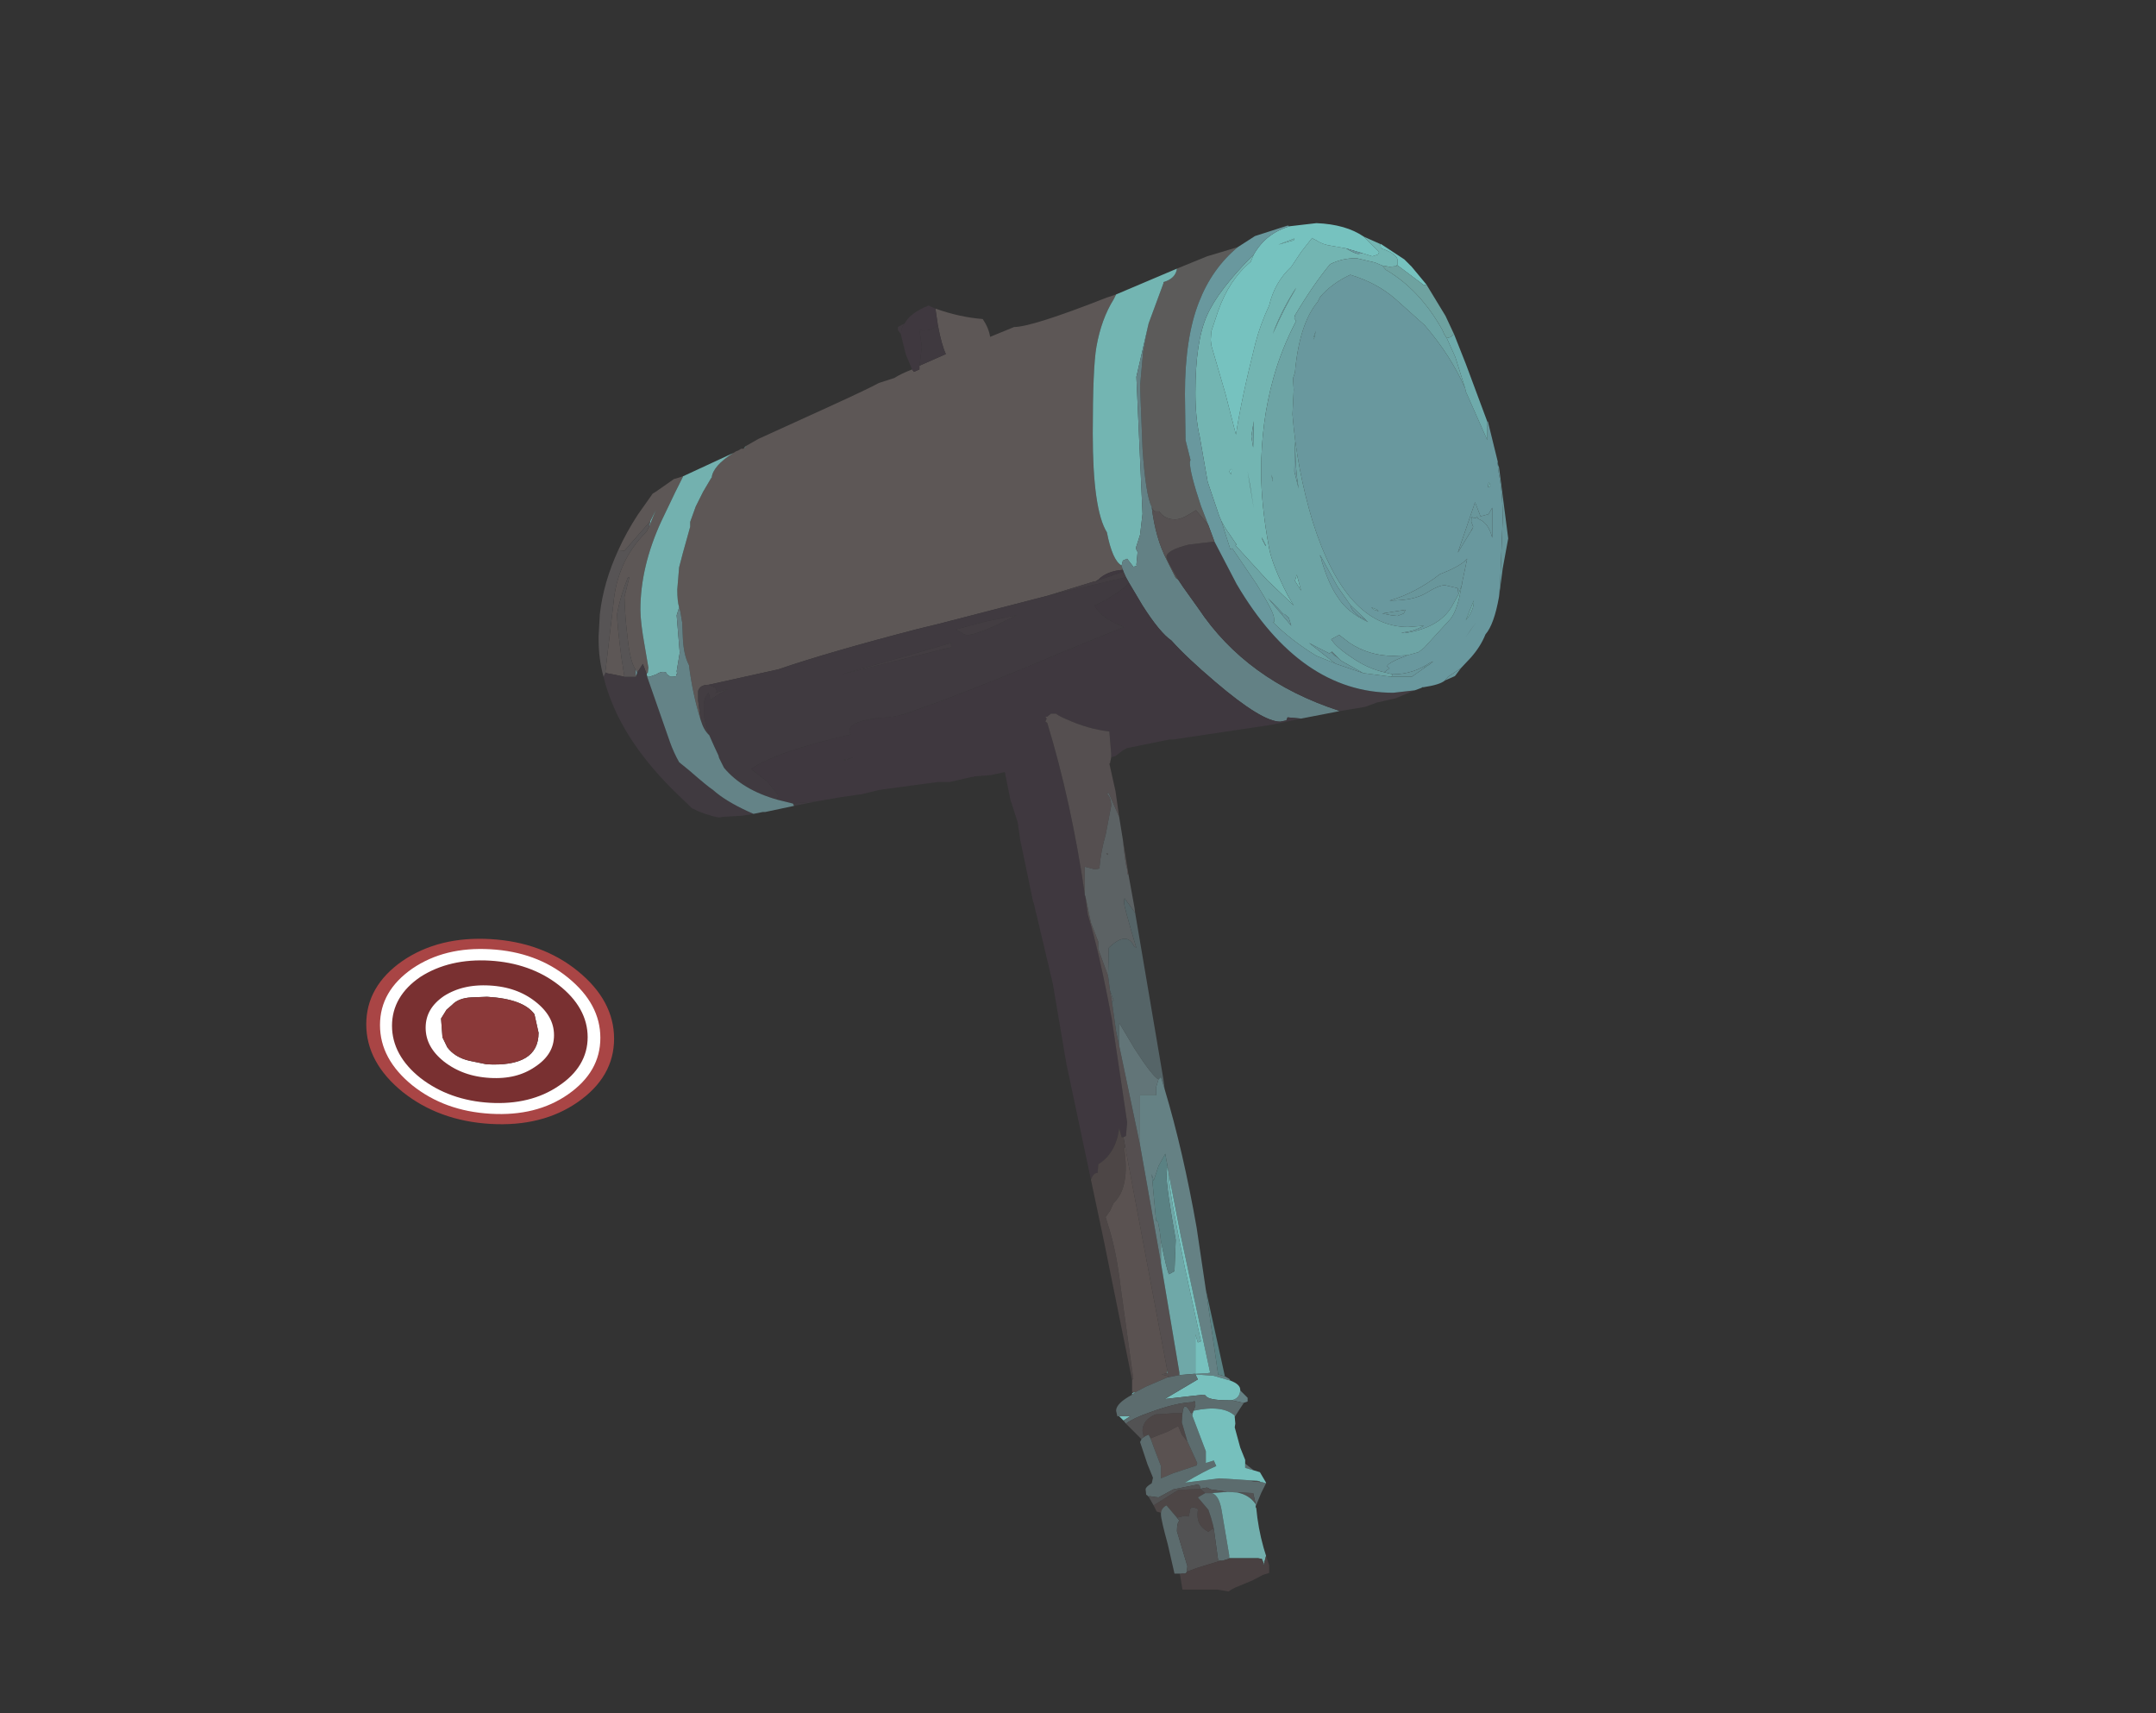 <?xml version="1.0" encoding="UTF-8" standalone="no"?>
<svg xmlns:xlink="http://www.w3.org/1999/xlink" height="139.35px" width="175.4px" xmlns="http://www.w3.org/2000/svg">
  <rect width="100%" height="100%" fill="#333333" stroke="none"/>
  <g transform="matrix(1, 0, 0, 1, 39.85, 83.75)">
    <use height="111.3" transform="matrix(1.0, 0.0, 0.0, 1.0, 8.85, -65.6)" width="74.0" xlink:href="#shape0"/>
    <use height="18.2" transform="matrix(1.117, 0.065, 0.0, 0.826, -10.053, -7.951)" width="18.05" xlink:href="#sprite0"/>
  </g>
  <defs>
    <g id="shape0" transform="matrix(1, 0, 0, 1, -8.85, 65.6)">
      <path d="M10.45 -39.0 Q11.1 -40.45 12.05 -41.9 L13.25 -43.6 13.5 -43.75 15.0 -44.8 15.05 -44.8 15.7 -45.0 15.7 -44.95 15.1 -43.75 13.95 -41.35 Q12.25 -37.65 12.25 -34.15 12.25 -33.15 12.6 -31.2 L12.9 -29.45 12.85 -29.0 12.8 -29.0 12.75 -28.95 12.45 -29.75 12.0 -29.05 11.85 -29.3 Q11.4 -29.95 11.2 -31.95 11.0 -33.5 10.95 -35.2 L11.35 -36.8 11.25 -36.8 11.2 -36.7 Q10.6 -35.2 10.35 -33.8 10.35 -33.0 10.7 -30.3 L10.95 -28.7 10.0 -28.9 9.45 -29.0 9.4 -29.1 10.05 -34.6 Q10.35 -38.15 12.75 -40.5 L12.95 -40.9 13.5 -42.25 13.05 -41.35 10.95 -38.95 10.45 -39.0 M19.8 -46.9 L20.05 -47.05 20.2 -47.1 20.45 -47.25 20.65 -47.25 20.8 -47.4 20.8 -47.45 21.85 -48.05 27.45 -50.6 Q30.85 -52.15 31.65 -52.6 L32.9 -53.0 Q33.45 -53.35 34.35 -53.7 L34.5 -53.5 34.95 -53.7 34.95 -54.0 37.1 -54.95 Q36.75 -55.7 36.45 -57.3 L36.25 -58.65 Q38.2 -57.95 40.1 -57.8 40.6 -57.05 40.7 -56.35 L42.65 -57.15 Q44.1 -57.15 50.2 -59.55 L50.95 -59.8 50.75 -59.4 Q49.75 -57.8 49.35 -55.55 49.05 -53.85 49.05 -48.5 49.05 -42.3 50.2 -40.45 50.65 -38.15 51.4 -37.75 L51.4 -37.7 51.5 -37.4 Q50.2 -37.3 49.5 -36.6 L49.25 -36.45 49.15 -36.45 45.4 -35.3 36.5 -33.0 34.85 -32.6 Q27.7 -30.75 23.45 -29.3 L17.8 -28.05 Q17.1 -28.05 16.95 -27.55 L16.95 -26.75 17.15 -25.2 Q16.5 -27.25 16.2 -29.65 15.75 -30.5 15.7 -31.95 L15.65 -33.1 15.5 -34.0 15.4 -34.35 Q15.25 -34.85 15.25 -35.8 L15.4 -37.6 15.7 -38.75 16.3 -40.9 16.3 -41.3 16.75 -42.55 17.35 -43.75 18.0 -44.85 18.05 -44.9 Q18.15 -45.85 19.8 -46.9" fill="#5d5756" fill-rule="evenodd" stroke="none"/>
      <path d="M55.9 -61.9 L58.35 -62.9 60.85 -63.65 Q58.75 -61.9 57.7 -59.2 56.55 -56.3 56.55 -51.7 L56.6 -47.95 57.0 -46.35 56.95 -46.15 Q56.95 -45.3 57.85 -42.6 L58.45 -41.05 57.45 -42.25 56.95 -41.95 Q56.25 -41.5 55.75 -41.5 54.9 -41.5 54.45 -42.15 L54.2 -42.15 Q53.95 -42.15 53.85 -42.5 53.35 -43.5 53.1 -47.25 L52.9 -52.35 53.15 -55.15 53.6 -57.45 54.8 -60.7 54.8 -60.8 Q55.8 -61.1 55.9 -61.9" fill="#5c5b5a" fill-rule="evenodd" stroke="none"/>
      <path d="M71.1 -64.5 L72.45 -63.9 72.5 -63.55 Q73.85 -63.1 73.85 -62.55 L73.85 -62.25 73.8 -62.2 73.75 -62.1 73.2 -62.05 72.6 -62.15 72.0 -62.4 70.5 -62.75 Q69.3 -62.75 68.35 -62.25 66.95 -60.55 65.5 -58.1 L65.45 -57.85 65.6 -57.65 Q64.4 -55.35 63.75 -53.0 62.75 -49.45 62.75 -45.4 62.75 -42.65 63.4 -39.15 63.65 -37.8 64.9 -35.35 L65.4 -34.5 63.25 -36.55 60.65 -39.4 60.75 -39.45 59.8 -40.85 59.5 -41.4 59.35 -41.75 58.4 -44.55 57.75 -48.25 Q57.4 -49.75 57.4 -51.8 57.4 -56.0 58.35 -58.1 59.25 -60.15 62.15 -63.05 L61.9 -62.45 Q60.15 -61.0 59.25 -58.45 L58.7 -56.8 58.65 -56.1 58.7 -55.65 59.85 -51.7 60.7 -48.4 Q61.15 -51.35 62.3 -55.9 62.7 -57.4 63.4 -58.9 63.85 -60.8 65.2 -62.05 L66.0 -63.25 66.9 -64.4 Q67.0 -64.3 67.25 -64.2 67.75 -63.85 68.5 -63.75 L69.65 -63.55 Q70.4 -63.1 70.65 -63.1 L71.0 -63.15 71.8 -62.9 72.25 -63.05 72.35 -63.25 71.1 -64.5 M50.95 -59.8 L55.9 -61.9 Q55.8 -61.1 54.8 -60.8 L54.8 -60.7 53.6 -57.45 52.6 -53.1 53.1 -41.95 52.9 -40.25 52.55 -39.15 52.7 -38.85 52.6 -37.8 Q52.7 -37.7 52.35 -37.65 L51.85 -38.3 51.5 -38.15 51.4 -37.75 Q50.65 -38.15 50.2 -40.45 49.05 -42.3 49.05 -48.5 49.05 -53.85 49.35 -55.55 49.75 -57.8 50.75 -59.4 L50.95 -59.8 M64.15 -63.85 L65.45 -64.35 65.4 -64.2 64.15 -63.85 M63.7 -56.6 Q64.65 -58.75 65.5 -60.15 L65.6 -60.35 Q64.4 -58.5 63.7 -56.6 M62.1 -47.35 L62.15 -49.5 61.95 -48.25 62.1 -47.35 M61.65 -45.4 L62.15 -42.4 61.85 -44.3 61.65 -45.4 M63.7 -44.7 L63.7 -44.6 63.65 -44.7 63.6 -45.15 63.7 -44.7 M62.8 -40.05 L62.85 -39.85 63.1 -39.35 63.15 -39.35 62.8 -40.05 M65.5 -36.5 L65.65 -37.0 66.0 -35.7 65.5 -36.5 M60.15 -45.4 L60.3 -45.15 60.35 -45.55 60.3 -45.6 60.15 -45.4" fill="#73b6b3" fill-opacity="0.988" fill-rule="evenodd" stroke="none"/>
      <path d="M69.1 -25.9 L66.0 -25.3 64.9 -25.4 64.8 -25.15 64.3 -25.05 Q62.8 -25.05 59.0 -28.3 56.65 -30.3 55.45 -31.65 54.5 -32.3 53.1 -34.5 L52.0 -36.35 51.75 -36.8 51.55 -37.25 51.5 -37.4 51.4 -37.7 51.4 -37.75 51.5 -38.15 51.85 -38.3 52.35 -37.65 Q52.7 -37.7 52.6 -37.8 L52.7 -38.85 52.55 -39.15 52.9 -40.25 53.1 -41.95 52.6 -53.1 53.6 -57.45 53.15 -55.15 52.9 -52.35 53.1 -47.25 Q53.35 -43.5 53.85 -42.5 54.15 -39.95 55.1 -38.15 L55.8 -36.75 56.0 -36.6 56.4 -36.0 57.65 -34.25 Q61.55 -28.4 69.05 -25.95 L69.1 -25.9" fill="#648286" fill-opacity="0.992" fill-rule="evenodd" stroke="none"/>
      <path d="M65.1 -65.35 L67.25 -65.6 Q69.65 -65.5 71.1 -64.5 L72.35 -63.25 72.25 -63.05 71.8 -62.9 71.0 -63.15 69.65 -63.55 68.5 -63.75 Q67.75 -63.85 67.25 -64.2 67.0 -64.3 66.9 -64.4 L66.0 -63.25 65.2 -62.05 Q63.85 -60.8 63.4 -58.9 62.7 -57.4 62.3 -55.9 61.15 -51.35 60.7 -48.4 L59.85 -51.7 58.7 -55.65 58.65 -56.1 58.7 -56.8 59.25 -58.45 Q60.15 -61.0 61.9 -62.45 L62.15 -63.05 Q63.15 -64.8 65.1 -65.35 M72.45 -63.9 L72.5 -63.9 74.4 -62.65 75.0 -62.05 76.2 -60.6 76.0 -60.55 73.8 -62.2 73.85 -62.25 73.85 -62.55 Q73.85 -63.1 72.5 -63.55 L72.45 -63.9 M64.15 -63.85 L65.4 -64.2 65.45 -64.35 64.15 -63.85 M60.15 -45.4 L60.3 -45.6 60.35 -45.55 60.3 -45.15 60.15 -45.4" fill="#77c3c0" fill-opacity="0.992" fill-rule="evenodd" stroke="none"/>
      <path d="M66.0 -25.3 L63.65 -24.8 55.6 -23.6 55.3 -23.6 51.85 -22.9 51.55 -22.75 50.9 -22.25 50.55 -22.15 50.55 -22.45 50.4 -24.25 Q48.65 -24.45 46.9 -25.25 46.4 -25.45 46.05 -25.7 L45.65 -25.7 45.35 -25.45 45.2 -25.45 45.3 -25.3 45.2 -25.05 45.35 -24.95 Q47.3 -18.55 48.4 -11.05 L48.4 -10.95 48.45 -10.85 48.65 -9.35 Q49.55 -6.45 50.6 -0.85 L51.85 7.55 51.75 8.65 51.55 8.75 51.4 8.75 51.2 8.0 Q50.95 10.05 49.5 10.95 L49.45 11.65 Q49.1 11.65 48.9 12.2 L46.9 2.75 45.8 -3.75 44.25 -10.3 44.2 -10.4 43.2 -15.2 43.15 -15.4 42.95 -16.85 42.35 -18.7 41.9 -20.95 40.75 -20.7 39.4 -20.6 39.35 -20.55 39.2 -20.55 37.45 -20.15 36.5 -20.15 31.7 -19.5 30.25 -19.15 28.5 -18.9 26.5 -18.55 24.65 -18.4 24.6 -18.4 23.4 -18.7 23.45 -19.1 22.6 -20.15 21.25 -21.2 Q23.4 -22.65 29.35 -24.0 28.75 -25.15 32.3 -25.4 33.2 -25.45 34.25 -25.85 L36.5 -26.65 Q41.8 -28.65 46.8 -30.8 L51.6 -32.75 51.1 -32.95 Q49.6 -33.65 49.2 -34.5 49.8 -34.75 50.35 -35.1 51.55 -35.8 52.0 -36.35 L53.1 -34.5 Q54.5 -32.3 55.45 -31.65 56.65 -30.3 59.0 -28.3 62.8 -25.05 64.3 -25.05 L64.8 -25.15 64.9 -25.4 66.0 -25.3 M34.35 -53.7 L33.85 -54.9 33.45 -56.5 33.45 -56.55 Q33.45 -57.1 33.75 -57.45 34.2 -58.3 35.7 -58.9 L35.9 -58.8 36.25 -58.65 36.45 -57.3 Q35.85 -56.75 34.95 -56.9 L35.15 -55.55 34.95 -54.0 34.95 -53.7 34.5 -53.5 34.35 -53.7 M51.5 -37.4 L51.55 -37.25 49.5 -36.55 49.5 -36.6 Q50.2 -37.3 51.5 -37.4 M29.6 -22.15 L28.8 -21.95 28.75 -21.85 29.6 -22.15" fill="#3f383f" fill-rule="evenodd" stroke="none"/>
      <path d="M33.45 -56.55 L33.2 -56.9 33.2 -57.15 33.75 -57.45 Q33.45 -57.1 33.45 -56.55 M34.95 -54.0 L35.15 -55.55 34.95 -56.9 Q35.85 -56.75 36.45 -57.3 36.75 -55.7 37.1 -54.95 L34.95 -54.0" fill="#3f393f" fill-rule="evenodd" stroke="none"/>
      <path d="M15.7 -45.0 L19.8 -46.9 Q18.15 -45.85 18.05 -44.9 L18.0 -44.85 17.35 -43.75 16.75 -42.55 16.3 -41.3 16.3 -40.9 15.7 -38.75 15.4 -37.6 15.25 -35.8 Q15.25 -34.85 15.4 -34.35 L15.2 -33.7 15.45 -30.65 15.2 -29.15 15.25 -28.9 15.2 -28.95 15.15 -28.8 Q15.25 -28.7 14.7 -28.7 L14.4 -28.9 Q14.4 -29.1 14.1 -29.1 13.85 -29.1 13.55 -28.9 L13.0 -28.7 12.8 -28.7 12.75 -28.95 12.8 -29.0 12.85 -29.0 12.9 -29.45 12.6 -31.2 Q12.25 -33.15 12.25 -34.15 12.25 -37.65 13.95 -41.35 L15.1 -43.75 15.7 -44.95 15.7 -45.0 M20.65 -47.25 L20.8 -47.45 20.8 -47.4 20.65 -47.25 M12.95 -40.9 L13.05 -41.35 13.5 -42.25 12.95 -40.9" fill="#73b1af" fill-rule="evenodd" stroke="none"/>
      <path d="M26.5 -18.55 L24.75 -18.2 24.65 -18.4 26.5 -18.55 M21.45 -17.55 L20.55 -17.4 18.9 -17.3 18.65 -17.25 Q17.55 -17.45 16.45 -18.0 L14.95 -19.45 Q10.4 -23.95 9.25 -28.7 L9.4 -29.0 9.45 -29.0 10.0 -28.9 10.95 -28.7 11.85 -28.7 11.85 -28.65 11.9 -28.75 12.0 -29.05 12.45 -29.75 12.75 -28.95 12.8 -28.7 14.65 -23.4 Q14.95 -22.55 15.4 -21.75 L16.2 -21.1 Q17.75 -19.75 18.15 -19.5 19.15 -18.6 21.0 -17.75 L21.45 -17.55 M51.75 -36.8 L52.0 -36.35 Q51.55 -35.8 50.35 -35.1 49.8 -34.75 49.2 -34.5 49.6 -33.65 51.1 -32.95 L51.6 -32.75 46.8 -30.8 Q41.8 -28.65 36.5 -26.65 L34.25 -25.85 Q33.2 -25.45 32.3 -25.4 28.75 -25.15 29.35 -24.0 23.4 -22.65 21.25 -21.2 L22.6 -20.15 23.45 -19.1 23.4 -18.7 Q20.55 -19.5 19.05 -21.3 L18.65 -22.1 18.6 -22.3 18.25 -23.05 17.85 -23.95 Q17.55 -24.8 17.4 -25.6 L17.45 -25.85 17.4 -26.05 17.45 -26.15 17.4 -26.25 Q17.4 -27.0 17.8 -27.4 L17.95 -26.8 Q18.4 -27.2 19.4 -27.7 L18.35 -27.4 Q18.55 -27.5 18.35 -27.8 L17.8 -28.05 23.45 -29.3 Q27.7 -30.75 34.85 -32.6 L36.5 -33.0 45.4 -35.3 51.75 -36.8 M38.45 -32.25 Q38.6 -32.1 38.85 -32.1 39.4 -32.1 41.0 -32.8 L42.85 -33.7 40.35 -33.2 37.9 -32.55 38.45 -32.25 M37.5 -31.45 L36.5 -31.15 28.45 -28.85 36.5 -30.85 36.65 -30.9 37.55 -31.1 37.5 -31.45 M49.25 -36.45 L49.5 -36.6 49.5 -36.55 49.25 -36.45 M29.6 -22.15 L28.75 -21.85 28.8 -21.95 29.6 -22.15" fill="#403a40" fill-rule="evenodd" stroke="none"/>
      <path d="M75.25 -27.6 L73.7 -26.95 72.15 -26.6 71.2 -26.25 69.1 -25.9 69.05 -25.95 Q61.55 -28.4 57.65 -34.25 L56.4 -36.0 56.0 -36.6 Q55.05 -38.2 55.05 -38.45 55.05 -39.0 56.85 -39.45 L58.95 -39.7 60.75 -36.25 Q65.95 -27.4 73.5 -27.4 L75.25 -27.6 M51.55 -37.25 L51.75 -36.8 45.4 -35.3 49.15 -36.45 49.25 -36.45 49.5 -36.55 51.55 -37.25 M38.45 -32.25 L37.9 -32.55 40.35 -33.2 42.85 -33.7 41.0 -32.8 Q39.4 -32.1 38.85 -32.1 38.6 -32.1 38.45 -32.25 M37.5 -31.45 L37.55 -31.1 36.65 -30.9 36.5 -30.85 28.45 -28.85 36.5 -31.15 37.5 -31.45 M17.15 -25.2 L16.95 -26.75 16.95 -27.55 Q17.1 -28.05 17.8 -28.05 L18.35 -27.8 Q18.55 -27.5 18.35 -27.4 L19.4 -27.7 Q18.4 -27.2 17.95 -26.8 L17.8 -27.4 Q17.4 -27.0 17.4 -26.25 L17.45 -26.15 17.4 -26.05 17.45 -25.85 17.4 -25.6 Q17.55 -24.8 17.85 -23.95 17.4 -24.35 17.15 -25.2" fill="#433d42" fill-rule="evenodd" stroke="none"/>
      <path d="M60.85 -63.65 L62.25 -64.55 64.9 -65.4 65.1 -65.35 Q63.15 -64.8 62.15 -63.05 59.25 -60.15 58.35 -58.1 57.4 -56.0 57.4 -51.8 57.4 -49.75 57.75 -48.25 L58.4 -44.55 59.35 -41.75 59.5 -41.4 60.25 -39.05 60.4 -39.15 62.4 -36.2 Q63.8 -33.95 63.8 -33.45 L63.8 -33.15 63.7 -33.15 Q65.2 -31.65 67.25 -30.4 L68.75 -29.8 68.85 -29.75 71.05 -29.0 73.35 -28.7 74.25 -28.7 75.0 -28.7 75.5 -29.05 75.85 -29.3 76.15 -29.5 76.45 -29.7 76.75 -29.95 76.5 -29.85 Q75.1 -28.9 73.45 -28.9 L72.85 -29.05 72.8 -29.1 73.2 -29.4 73.0 -29.55 Q73.05 -29.85 74.65 -30.45 L75.55 -30.7 76.0 -31.05 78.15 -33.4 Q78.75 -34.15 79.05 -36.1 L79.1 -36.25 79.1 -36.35 79.5 -38.25 79.5 -38.3 Q79.0 -37.7 77.3 -37.05 75.3 -35.5 73.2 -34.9 L73.25 -34.9 Q75.15 -34.9 76.15 -35.5 77.2 -36.15 77.7 -36.15 L78.75 -35.9 78.8 -35.4 78.25 -34.4 Q77.2 -32.65 74.4 -32.25 L74.15 -32.3 Q75.05 -32.35 76.0 -32.85 L74.7 -32.75 Q69.65 -32.75 66.95 -41.3 65.65 -45.6 65.3 -50.05 L65.4 -52.05 65.35 -52.85 65.35 -53.0 65.5 -53.45 Q65.85 -57.4 67.35 -59.2 L67.55 -59.6 Q68.5 -60.7 70.0 -61.4 72.15 -60.75 73.65 -59.45 L76.05 -57.3 Q78.2 -54.8 79.35 -52.15 L79.4 -51.9 81.15 -47.95 81.15 -49.45 81.2 -49.45 82.0 -46.2 82.0 -46.0 82.05 -45.4 Q82.4 -43.8 82.4 -41.55 L82.2 -36.4 82.1 -35.2 Q81.7 -32.95 81.0 -32.15 80.6 -31.15 79.8 -30.25 L79.0 -29.4 77.95 -28.7 77.7 -28.4 Q77.3 -28.05 75.95 -27.85 L75.85 -27.85 75.8 -27.8 75.25 -27.6 73.5 -27.4 Q65.95 -27.4 60.75 -36.25 L58.95 -39.7 58.45 -41.05 57.85 -42.6 Q56.95 -45.3 56.95 -46.15 L57.0 -46.35 56.6 -47.95 56.55 -51.7 Q56.55 -56.3 57.7 -59.2 58.75 -61.9 60.85 -63.65 M71.0 -63.15 L70.65 -63.1 Q70.4 -63.1 69.65 -63.55 L71.0 -63.15 M67.05 -56.15 L67.2 -56.85 67.0 -56.25 67.05 -56.15 M79.9 -40.65 L80.0 -40.9 79.85 -41.3 Q79.85 -41.85 79.95 -41.65 L80.25 -41.6 80.3 -41.75 80.4 -41.55 Q81.25 -41.25 81.55 -40.0 L81.55 -41.75 81.55 -42.45 81.2 -41.85 81.15 -41.9 80.6 -41.75 80.15 -42.9 80.0 -42.45 78.75 -38.8 79.85 -40.6 79.9 -40.65 M65.5 -47.9 L65.55 -46.45 Q65.6 -45.15 65.8 -44.0 L65.45 -45.4 65.5 -47.9 M71.3 -33.3 L71.45 -33.15 Q69.75 -33.95 69.0 -35.15 68.25 -36.2 67.65 -38.2 L67.65 -38.3 67.55 -38.5 67.55 -38.6 68.95 -36.05 70.0 -34.55 Q70.1 -34.05 70.75 -33.6 L71.3 -33.3 M80.05 -34.8 L80.05 -34.9 79.4 -33.3 Q80.05 -34.1 80.05 -34.8 M80.3 -33.2 L79.75 -32.45 79.4 -31.95 80.3 -33.2 M72.25 -34.05 L72.3 -34.05 72.1 -34.2 71.7 -34.35 71.95 -34.15 72.25 -34.05 M73.35 -33.7 L73.85 -33.65 74.35 -33.85 74.5 -34.15 72.6 -33.85 73.35 -33.7 M81.25 -44.5 L81.2 -44.1 81.4 -44.2 81.35 -44.4 81.25 -44.5" fill="#6a999f" fill-opacity="0.996" fill-rule="evenodd" stroke="none"/>
      <path d="M53.85 -42.5 Q53.95 -42.15 54.2 -42.15 L54.45 -42.15 Q54.9 -41.5 55.75 -41.5 56.25 -41.5 56.95 -41.95 L57.45 -42.25 58.45 -41.05 58.95 -39.7 56.85 -39.45 Q55.05 -39.0 55.05 -38.45 55.05 -38.2 56.0 -36.6 L55.8 -36.75 55.1 -38.15 Q54.15 -39.95 53.85 -42.5" fill="#565152" fill-rule="evenodd" stroke="none"/>
      <path d="M59.5 -41.4 L59.8 -40.85 60.75 -39.45 60.65 -39.4 63.25 -36.55 65.4 -34.5 64.9 -35.35 Q63.65 -37.8 63.4 -39.15 62.75 -42.65 62.75 -45.4 62.75 -49.45 63.75 -53.0 64.4 -55.35 65.6 -57.65 L65.45 -57.85 65.5 -58.1 Q66.95 -60.55 68.35 -62.25 69.3 -62.75 70.5 -62.75 L72.0 -62.4 72.6 -62.15 72.9 -61.8 Q75.65 -60.2 77.5 -56.9 L77.65 -56.55 77.85 -56.25 78.55 -54.7 79.35 -52.15 Q78.2 -54.8 76.05 -57.3 L73.65 -59.45 Q72.15 -60.75 70.0 -61.4 68.5 -60.7 67.55 -59.6 L67.35 -59.2 Q65.85 -57.4 65.5 -53.45 L65.35 -53.0 65.35 -52.85 65.4 -52.05 65.3 -50.05 Q65.65 -45.6 66.95 -41.3 69.65 -32.75 74.7 -32.75 L76.0 -32.85 Q75.05 -32.35 74.15 -32.3 L74.4 -32.25 Q77.2 -32.65 78.25 -34.4 L78.8 -35.4 79.05 -36.1 Q78.75 -34.15 78.15 -33.4 L76.0 -31.05 75.55 -30.7 74.65 -30.45 73.5 -30.4 Q71.55 -30.4 69.95 -31.45 L69.1 -32.1 69.0 -32.05 68.45 -31.75 Q68.85 -31.1 70.15 -30.25 71.45 -29.35 72.85 -29.05 L73.45 -28.9 73.4 -28.8 73.35 -28.7 71.05 -29.0 69.35 -29.95 69.2 -30.05 69.1 -30.15 68.5 -30.75 68.45 -30.7 68.3 -30.6 Q67.2 -31.15 66.65 -31.45 L68.75 -29.8 67.25 -30.4 Q65.2 -31.65 63.7 -33.15 L63.8 -33.15 63.8 -33.45 Q63.8 -33.95 62.4 -36.2 L60.4 -39.15 60.25 -39.05 59.5 -41.4 M67.05 -56.15 L67.0 -56.25 67.2 -56.85 67.05 -56.15 M63.7 -56.6 Q64.4 -58.5 65.6 -60.35 L65.5 -60.15 Q64.65 -58.75 63.7 -56.6 M65.5 -47.9 L65.45 -45.4 65.8 -44.0 Q65.6 -45.15 65.55 -46.45 L65.5 -47.9 M61.65 -45.4 L61.85 -44.3 62.15 -42.4 61.65 -45.4 M62.1 -47.35 L61.95 -48.25 62.15 -49.5 62.1 -47.35 M63.7 -44.7 L63.6 -45.15 63.65 -44.7 63.7 -44.6 63.7 -44.7 M62.8 -40.05 L63.15 -39.35 63.1 -39.35 62.85 -39.85 62.8 -40.05 M70.0 -34.55 L68.95 -36.05 67.55 -38.6 67.55 -38.5 67.65 -38.3 67.65 -38.2 Q68.25 -36.2 69.0 -35.15 69.75 -33.95 71.45 -33.15 L71.3 -33.3 70.0 -34.55 M63.3 -35.1 L65.2 -32.85 65.0 -33.5 64.65 -33.8 64.55 -33.8 64.1 -34.3 63.3 -35.1 M65.5 -36.5 L66.0 -35.7 65.65 -37.0 65.5 -36.5 M80.05 -34.8 Q80.05 -34.1 79.4 -33.3 L80.05 -34.9 80.05 -34.8 M72.1 -34.2 L72.25 -34.05 71.95 -34.15 71.7 -34.35 72.1 -34.2 M81.25 -44.5 L81.35 -44.4 81.4 -44.2 81.2 -44.1 81.25 -44.5" fill="#6da4a5" fill-rule="evenodd" stroke="none"/>
      <path d="M76.2 -60.6 L77.75 -58.05 78.45 -56.55 78.35 -56.5 Q78.2 -56.3 77.85 -56.25 L77.65 -56.55 77.5 -56.9 Q75.65 -60.2 72.9 -61.8 L72.6 -62.15 73.2 -62.05 73.75 -62.1 73.8 -62.2 76.0 -60.55 76.2 -60.6" fill="#71a8a6" fill-opacity="0.945" fill-rule="evenodd" stroke="none"/>
      <path d="M78.45 -56.55 L79.4 -54.15 81.15 -49.45 81.15 -47.95 79.4 -51.9 79.35 -52.15 78.55 -54.7 77.85 -56.25 Q78.2 -56.3 78.35 -56.5 L78.45 -56.55" fill="#6fabac" fill-opacity="0.996" fill-rule="evenodd" stroke="none"/>
      <path d="M82.1 -45.75 L82.85 -39.95 82.4 -37.5 82.1 -35.2 82.2 -36.4 82.4 -41.55 Q82.4 -43.8 82.05 -45.4 L82.0 -46.0 82.1 -45.75 M79.0 -29.4 L78.55 -28.8 78.5 -28.75 77.7 -28.4 77.95 -28.7 79.0 -29.4 M79.85 -40.6 L78.75 -38.8 80.0 -42.45 80.15 -42.9 80.6 -41.75 81.15 -41.9 81.2 -41.85 81.55 -42.45 81.55 -41.75 81.55 -40.0 Q81.25 -41.25 80.4 -41.55 L80.3 -41.75 80.25 -41.6 79.95 -41.65 Q79.85 -41.85 79.85 -41.3 L80.0 -40.9 79.9 -40.65 79.85 -40.7 79.85 -40.6 M78.8 -35.4 L78.75 -35.9 77.7 -36.15 Q77.2 -36.15 76.15 -35.5 75.15 -34.9 73.25 -34.9 L73.2 -34.9 Q75.3 -35.5 77.3 -37.05 79.0 -37.7 79.5 -38.3 L79.5 -38.25 79.1 -36.35 79.1 -36.25 79.05 -36.1 78.8 -35.4 M74.65 -30.45 Q73.05 -29.85 73.0 -29.55 L73.2 -29.4 72.8 -29.1 72.85 -29.05 Q71.45 -29.35 70.15 -30.25 68.85 -31.1 68.45 -31.75 L69.0 -32.05 69.1 -32.1 69.95 -31.45 Q71.55 -30.4 73.5 -30.4 L74.65 -30.45 M73.45 -28.9 Q75.1 -28.9 76.5 -29.85 L76.75 -29.95 76.45 -29.7 75.95 -29.45 76.15 -29.5 75.85 -29.3 75.5 -29.05 75.0 -28.7 74.25 -28.7 73.35 -28.7 73.4 -28.8 73.45 -28.9 M71.05 -29.0 L68.85 -29.75 68.75 -29.8 66.65 -31.45 Q67.2 -31.15 68.3 -30.6 L68.45 -30.7 68.65 -30.5 68.75 -30.4 68.8 -30.4 69.1 -30.15 69.2 -30.05 69.35 -29.95 71.05 -29.0 M71.3 -33.3 L70.75 -33.6 Q70.1 -34.05 70.0 -34.55 L71.3 -33.3 M63.3 -35.1 L64.1 -34.3 64.55 -33.8 64.65 -33.8 65.0 -33.5 65.2 -32.85 63.3 -35.1 M72.1 -34.2 L72.3 -34.05 72.25 -34.05 72.1 -34.2 M80.3 -33.2 L79.4 -31.95 79.75 -32.45 80.3 -33.2 M73.35 -33.7 L72.6 -33.85 74.5 -34.15 74.35 -33.85 73.85 -33.65 73.35 -33.7" fill="#69979c" fill-opacity="0.992" fill-rule="evenodd" stroke="none"/>
      <path d="M79.9 -40.65 L79.85 -40.6 79.85 -40.7 79.9 -40.65 M69.1 -30.15 L68.8 -30.4 68.75 -30.4 68.65 -30.5 68.45 -30.7 68.5 -30.75 69.1 -30.15" fill="#638488" fill-rule="evenodd" stroke="none"/>
      <path d="M76.45 -29.7 L76.15 -29.5 75.95 -29.45 76.45 -29.7" fill="#70adad" fill-rule="evenodd" stroke="none"/>
      <path d="M82.0 -46.2 L82.1 -45.75 82.0 -46.0 82.0 -46.2" fill="#375355" fill-rule="evenodd" stroke="none"/>
      <path d="M50.55 -22.15 L50.45 -21.65 50.4 -21.65 50.9 -19.4 51.2 -17.3 50.35 -19.25 50.2 -19.2 Q50.55 -18.85 50.55 -18.2 L50.1 -15.85 Q49.7 -14.45 49.6 -13.2 49.7 -13.05 49.15 -13.05 L48.4 -13.25 48.4 -11.05 Q47.3 -18.55 45.35 -24.95 L45.2 -25.05 45.3 -25.3 45.2 -25.45 45.35 -25.45 45.65 -25.7 46.05 -25.7 Q46.4 -25.45 46.9 -25.25 48.65 -24.45 50.4 -24.25 L50.55 -22.45 50.55 -22.15 M51.5 -15.45 L51.95 -12.65 51.85 -12.65 51.85 -13.05 Q51.7 -13.45 51.5 -15.45 M48.45 -10.85 L48.9 -8.7 49.5 -7.15 49.5 -6.65 49.5 -6.55 50.25 -4.5 50.3 -4.35 50.45 -3.2 50.6 -2.35 50.95 0.15 51.2 1.3 52.9 9.4 54.55 18.7 54.6 19.0 56.1 27.9 56.1 28.1 55.1 28.3 55.25 28.2 54.65 28.05 55.1 27.95 55.15 27.95 55.1 27.7 55.1 27.65 51.7 9.6 51.55 8.75 51.75 8.65 51.85 7.55 50.6 -0.85 Q49.55 -6.45 48.65 -9.35 L48.45 -10.85 M50.3 -14.2 L50.15 -14.3 50.25 -14.35 50.3 -14.2" fill="#554f50" fill-rule="evenodd" stroke="none"/>
      <path d="M51.2 -17.3 L51.5 -15.45 Q51.7 -13.45 51.85 -13.05 L51.85 -12.65 51.95 -12.65 52.45 -9.9 52.5 -9.5 51.7 -10.6 Q51.6 -10.85 51.6 -10.3 51.6 -10.0 52.55 -6.8 L52.6 -6.65 52.4 -6.8 Q51.8 -8.05 50.35 -6.65 L50.3 -4.35 50.25 -4.5 49.5 -6.55 49.5 -6.65 49.5 -7.15 48.9 -8.7 48.45 -10.85 48.4 -10.95 48.4 -11.05 48.4 -13.25 49.15 -13.05 Q49.7 -13.05 49.6 -13.2 49.7 -14.45 50.1 -15.85 L50.55 -18.2 Q50.55 -18.85 50.2 -19.2 L50.35 -19.25 51.2 -17.3 M50.3 -14.2 L50.25 -14.35 50.15 -14.3 50.3 -14.2 M50.6 -2.35 L50.45 -3.2 50.75 -2.35 50.6 -2.35" fill="#5c6264" fill-rule="evenodd" stroke="none"/>
      <path d="M52.5 -9.5 L54.8 4.05 54.9 4.85 54.6 3.85 54.4 4.05 Q53.9 3.8 52.45 1.55 L51.2 -0.55 51.2 1.3 50.95 0.15 50.6 -2.35 50.75 -2.35 50.45 -3.2 50.3 -4.35 50.35 -6.65 Q51.8 -8.05 52.4 -6.8 L52.6 -6.65 52.55 -6.8 Q51.6 -10.0 51.6 -10.3 51.6 -10.85 51.7 -10.6 L52.5 -9.5" fill="#556467" fill-rule="evenodd" stroke="none"/>
      <path d="M24.75 -18.2 L22.4 -17.7 22.2 -17.7 21.45 -17.55 21.0 -17.75 Q19.15 -18.6 18.15 -19.5 17.75 -19.75 16.2 -21.1 L15.4 -21.75 Q14.95 -22.55 14.65 -23.4 L12.8 -28.7 13.0 -28.7 13.55 -28.9 Q13.85 -29.1 14.1 -29.1 14.4 -29.1 14.4 -28.9 L14.7 -28.7 Q15.25 -28.7 15.15 -28.8 L15.2 -28.95 15.25 -28.9 15.2 -29.15 15.45 -30.65 15.2 -33.7 15.4 -34.35 15.5 -34.0 15.65 -33.1 15.7 -31.95 Q15.75 -30.5 16.2 -29.65 16.5 -27.25 17.15 -25.2 17.4 -24.35 17.85 -23.95 L18.25 -23.05 18.6 -22.3 18.65 -22.1 19.05 -21.3 Q20.55 -19.5 23.4 -18.7 L24.6 -18.4 24.65 -18.4 24.75 -18.2 M11.85 -29.3 L12.0 -29.05 11.9 -28.75 11.85 -28.9 11.85 -29.3" fill="#648387" fill-rule="evenodd" stroke="none"/>
      <path d="M52.9 9.4 L51.2 1.3 51.2 -0.55 52.45 1.55 Q53.9 3.8 54.4 4.05 L54.2 4.7 54.2 5.35 53.75 5.35 52.9 5.35 52.9 9.4" fill="#627578" fill-rule="evenodd" stroke="none"/>
      <path d="M54.9 4.85 Q56.4 9.85 57.5 16.1 L58.25 21.15 59.25 28.05 59.8 28.2 60.15 28.4 60.25 28.55 58.85 28.15 57.4 28.05 57.4 28.0 58.4 27.95 58.6 27.95 58.6 27.9 56.2 16.7 55.25 11.8 55.15 11.2 54.95 10.1 54.4 11.1 54.0 12.3 53.85 11.75 54.2 15.55 54.35 15.6 54.5 16.4 54.6 17.2 54.6 19.0 54.55 18.7 52.9 9.4 52.9 5.35 53.75 5.35 54.2 5.35 54.2 4.7 54.4 4.05 54.6 3.85 54.9 4.85 M61.05 29.35 L61.65 29.95 61.65 30.25 61.35 30.35 61.25 30.35 60.35 30.15 Q61.0 30.0 61.05 29.35" fill="#668285" fill-opacity="0.996" fill-rule="evenodd" stroke="none"/>
      <path d="M54.6 39.3 L54.25 39.2 54.0 38.7 56.0 37.45 57.8 37.35 58.2 37.7 57.6 38.05 58.45 39.05 58.45 39.1 58.65 39.7 58.7 39.8 58.85 40.35 58.9 40.6 58.85 40.65 58.8 40.6 58.45 40.85 Q57.4 40.3 57.6 39.1 L57.6 39.0 Q56.95 38.65 56.95 39.2 L56.85 39.6 56.55 39.55 55.9 39.7 55.05 38.7 Q54.65 38.9 54.6 39.3 M52.25 29.6 L52.25 29.45 52.4 29.5 52.25 29.6 M52.25 28.5 L49.95 17.15 48.9 12.2 Q49.1 11.65 49.45 11.65 L49.5 10.95 Q50.95 10.05 51.2 8.0 L51.4 8.75 51.55 8.75 51.7 9.6 51.6 9.6 Q52.1 12.85 50.75 14.1 L50.45 14.75 50.1 15.25 50.25 15.75 Q50.95 17.85 51.3 20.8 L52.35 28.4 52.25 28.5 M56.75 33.5 L56.3 32.95 56.0 32.25 55.15 32.7 54.5 32.95 53.75 33.25 53.6 32.95 53.35 33.05 53.2 33.15 53.1 32.65 Q53.1 31.75 54.15 31.3 L55.7 31.2 56.3 31.2 56.35 31.2 56.3 31.95 56.75 33.5" fill="#4d4646" fill-rule="evenodd" stroke="none"/>
      <path d="M52.25 29.45 L52.25 29.1 52.25 28.95 52.25 28.8 52.25 28.5 52.35 28.4 51.3 20.8 Q50.95 17.85 50.25 15.75 L50.1 15.25 50.45 14.75 50.75 14.1 Q52.1 12.85 51.6 9.6 L51.7 9.6 55.1 27.65 55.1 27.7 55.1 27.95 54.65 28.05 55.25 28.2 55.1 28.3 53.35 29.05 52.5 29.5 52.4 29.5 52.25 29.45 M53.75 33.25 L54.5 32.95 55.15 32.7 56.0 32.25 56.3 32.95 56.75 33.5 57.55 35.25 57.5 35.45 55.55 36.1 54.6 36.5 54.6 35.5 54.1 34.2 53.75 33.25" fill="#5a5251" fill-rule="evenodd" stroke="none"/>
      <path d="M55.1 27.7 L55.15 27.95 55.1 27.95 55.1 27.7 M56.1 28.1 L56.1 27.9 54.6 19.0 54.6 17.2 Q55.05 19.5 55.25 19.9 L55.7 19.65 55.8 17.1 Q55.05 12.9 55.05 11.85 L55.1 11.2 55.15 11.2 55.25 11.8 55.25 11.95 Q55.25 13.05 56.55 19.4 L57.85 25.35 57.6 25.45 57.4 24.8 57.4 28.0 57.3 28.0 56.1 28.1 M58.4 27.95 L58.6 27.9 58.6 27.95 58.4 27.95" fill="#6fa8a8" fill-rule="evenodd" stroke="none"/>
      <path d="M58.25 21.15 L59.8 28.2 59.25 28.05 58.25 21.15 M55.15 11.2 L55.1 11.2 55.05 11.85 Q55.05 12.9 55.8 17.1 L55.7 19.65 55.25 19.9 Q55.05 19.5 54.6 17.2 L54.5 16.4 54.35 15.6 54.2 15.55 53.85 11.75 54.0 12.3 54.4 11.1 54.95 10.1 55.15 11.2" fill="#608c8e" fill-opacity="0.878" fill-rule="evenodd" stroke="none"/>
      <path d="M60.25 28.55 Q61.05 28.85 61.05 29.3 L61.05 29.35 Q61.0 30.0 60.35 30.15 L60.05 30.15 Q58.5 30.15 58.25 29.8 L58.15 29.7 58.0 29.7 54.9 30.05 57.6 28.45 57.4 28.05 58.85 28.15 60.25 28.55 M51.55 31.8 L51.2 31.45 52.1 31.45 51.55 31.8 M52.25 29.7 L52.25 29.6 52.4 29.5 52.5 29.5 52.25 29.7 M57.4 28.0 L57.4 24.8 57.6 25.45 57.85 25.35 56.55 19.4 Q55.25 13.05 55.25 11.95 L55.25 11.8 56.2 16.7 58.6 27.9 58.4 27.95 57.4 28.0" fill="#77c1be" fill-rule="evenodd" stroke="none"/>
      <path d="M61.35 30.35 L61.05 30.8 60.6 31.5 60.6 31.4 Q59.6 30.5 57.25 31.0 L57.4 30.6 Q57.4 30.05 57.2 30.3 55.8 30.35 53.65 31.15 52.35 31.6 51.75 32.05 L51.55 31.8 52.1 31.45 51.2 31.45 51.05 31.45 50.95 31.0 Q50.95 30.4 52.25 29.7 L52.5 29.5 53.35 29.05 55.1 28.3 56.1 28.1 57.3 28.0 57.4 28.0 57.4 28.05 57.6 28.45 54.9 30.05 58.0 29.7 58.15 29.7 58.25 29.8 Q58.5 30.15 60.05 30.15 L60.35 30.15 61.25 30.35 61.35 30.35 M61.45 35.3 L62.15 35.85 61.45 35.65 61.45 35.3 M63.15 36.9 L62.75 37.7 62.3 38.8 62.35 38.9 62.3 38.9 62.3 38.8 62.3 38.6 62.25 38.35 62.15 37.9 62.1 37.7 60.8 37.65 60.0 37.6 58.65 37.4 58.35 37.25 57.8 37.35 57.75 37.1 57.6 37.0 55.6 37.4 54.4 38.05 53.65 37.95 53.6 38.0 53.5 37.9 53.45 37.85 53.4 37.85 53.35 37.4 Q53.35 37.2 53.85 36.9 L53.95 36.45 53.5 35.35 52.9 33.55 53.0 33.35 53.0 33.3 53.05 33.25 53.2 33.15 53.35 33.05 53.6 32.95 53.75 33.25 54.1 34.2 54.6 35.5 54.6 36.5 55.55 36.1 57.5 35.45 57.55 35.25 56.75 33.5 56.3 31.95 56.35 31.2 Q56.45 30.1 57.05 31.2 L57.2 31.15 57.15 31.4 58.25 34.3 58.25 35.25 58.9 35.05 59.1 35.5 Q58.05 35.95 56.55 36.85 L59.35 36.5 62.45 36.7 61.95 36.75 62.7 36.8 62.8 36.8 63.15 36.9 M56.15 44.25 L55.7 44.25 55.15 41.85 Q54.6 39.85 54.6 39.45 L54.6 39.3 Q54.65 38.9 55.05 38.7 L55.9 39.7 56.1 39.95 Q55.9 40.1 55.9 40.8 L56.75 43.65 56.7 44.1 56.65 44.2 56.55 44.25 56.3 44.25 56.15 44.25 M58.45 39.05 L57.6 38.05 58.2 37.7 58.75 37.7 Q59.35 37.9 59.55 39.2 L60.15 42.75 60.15 43.0 60.1 43.05 59.6 43.2 59.45 43.2 59.25 43.15 58.9 40.6 58.85 40.35 58.7 39.8 58.45 39.05" fill="#5c6c6e" fill-rule="evenodd" stroke="none"/>
      <path d="M56.15 44.35 L56.15 44.25 56.3 44.25 56.15 44.35 M54.0 38.7 L53.6 38.0 53.65 37.95 54.4 38.05 55.6 37.4 57.6 37.0 57.75 37.1 57.8 37.35 58.35 37.25 58.65 37.4 60.0 37.6 58.75 37.7 58.2 37.7 57.8 37.35 56.0 37.45 54.0 38.7 M53.0 33.3 L52.25 32.55 51.75 32.05 Q52.35 31.6 53.65 31.15 55.8 30.35 57.2 30.3 57.4 30.05 57.4 30.6 L57.25 31.0 57.2 31.15 57.05 31.2 Q56.45 30.1 56.35 31.2 L56.3 31.2 55.7 31.2 54.15 31.3 Q53.1 31.75 53.1 32.65 L53.2 33.15 53.05 33.25 53.0 33.3 M62.45 36.7 L62.65 36.75 62.7 36.8 61.95 36.75 62.45 36.7 M60.8 37.65 L62.1 37.7 62.15 37.9 62.25 38.35 62.3 38.6 Q61.8 37.85 60.8 37.65 M58.7 39.8 L58.65 39.7 58.45 39.1 58.45 39.05 58.7 39.8 M56.7 44.1 L56.75 43.65 55.9 40.8 Q55.9 40.1 56.1 39.95 L55.9 39.7 56.55 39.55 56.85 39.6 56.95 39.2 Q56.95 38.65 57.6 39.0 L57.6 39.1 Q57.4 40.3 58.45 40.85 L58.8 40.6 58.85 40.65 58.9 40.6 59.25 43.15 59.45 43.2 57.5 43.8 56.7 44.1" fill="#525253" fill-rule="evenodd" stroke="none"/>
      <path d="M60.6 31.5 L60.65 32.05 60.6 32.35 61.05 34.0 61.45 35.0 61.45 35.3 61.45 35.65 62.15 35.85 62.65 36.0 63.15 36.85 63.15 36.9 62.8 36.8 62.7 36.8 62.65 36.75 62.45 36.7 59.35 36.5 56.55 36.85 Q58.05 35.95 59.1 35.5 L58.9 35.05 58.25 35.25 58.25 34.3 57.15 31.4 57.2 31.15 57.25 31.0 Q59.6 30.5 60.6 31.4 L60.6 31.5" fill="#77c1be" fill-opacity="0.992" fill-rule="evenodd" stroke="none"/>
      <path d="M62.35 38.9 Q62.5 40.55 62.95 42.15 L63.15 42.8 63.1 43.0 62.95 43.55 62.9 43.5 62.95 43.4 62.8 43.05 62.5 43.0 60.15 43.0 60.15 42.75 59.55 39.2 Q59.35 37.9 58.75 37.7 L60.0 37.6 60.8 37.65 Q61.8 37.85 62.3 38.6 L62.3 38.8 62.3 38.9 62.35 38.9" fill="#72afad" fill-rule="evenodd" stroke="none"/>
      <path d="M63.15 42.8 L63.4 43.55 63.4 44.15 63.4 44.2 62.9 44.35 62.05 44.8 60.85 45.3 Q60.45 45.45 60.1 45.7 L59.2 45.55 56.35 45.55 56.15 44.35 56.3 44.25 56.55 44.25 56.65 44.2 56.7 44.1 57.5 43.8 59.45 43.2 59.6 43.2 60.1 43.05 60.15 43.0 62.5 43.0 62.8 43.05 62.95 43.4 62.9 43.5 62.95 43.55 63.1 43.0 63.15 42.8" fill="#494142" fill-rule="evenodd" stroke="none"/>
      <path d="M9.25 -28.7 Q8.85 -30.15 8.85 -31.7 L8.85 -31.9 8.85 -32.05 8.95 -33.8 Q9.25 -36.4 10.45 -39.0 L10.95 -38.95 13.05 -41.35 12.95 -40.9 12.75 -40.5 Q10.35 -38.15 10.05 -34.6 L9.4 -29.1 9.4 -29.0 9.25 -28.7 M10.95 -28.7 L10.7 -30.3 Q10.35 -33.0 10.35 -33.8 10.6 -35.2 11.2 -36.7 L11.25 -36.8 11.35 -36.8 10.95 -35.2 Q11.0 -33.5 11.2 -31.95 11.4 -29.95 11.85 -29.3 L11.85 -28.9 11.9 -28.75 11.85 -28.65 11.85 -28.7 10.95 -28.7" fill="#575455" fill-rule="evenodd" stroke="none"/>
    </g>
    <g id="sprite0" transform="matrix(1, 0, 0, 1, 9.0, 9.1)">
      <use height="18.2" transform="matrix(1.0, 0.0, 0.0, 1.0, -9.0, -9.1)" width="18.05" xlink:href="#shape1"/>
    </g>
    <g id="shape1" transform="matrix(1, 0, 0, 1, 9.0, 9.1)">
      <path d="M4.15 -4.1 Q2.45 -5.75 0.0 -5.75 -2.45 -5.75 -4.2 -4.1 -5.9 -2.4 -5.9 0.0 -5.9 2.4 -4.2 4.1 -2.45 5.8 0.0 5.8 2.45 5.8 4.15 4.1 5.9 2.4 5.9 0.0 5.9 -2.4 4.15 -4.1 5.9 -2.4 5.9 0.0 5.9 2.4 4.15 4.1 2.45 5.8 0.0 5.8 -2.45 5.8 -4.2 4.1 -5.9 2.4 -5.9 0.0 -5.9 -2.4 -4.2 -4.1 -2.45 -5.75 0.0 -5.75 2.45 -5.75 4.15 -4.1 M6.05 -6.1 Q8.55 -3.55 8.55 0.0 8.55 3.55 6.05 6.1 3.6 8.6 0.05 8.6 -3.5 8.6 -6.0 6.1 -8.5 3.55 -8.5 0.0 -8.5 -3.55 -6.0 -6.1 -3.5 -8.6 0.05 -8.6 3.6 -8.6 6.05 -6.1 M3.55 -0.15 L3.25 -1.95 Q2.45 -3.4 -0.2 -3.4 L-1.35 -3.25 Q-2.3 -3.1 -2.75 -2.4 L-3.15 -1.9 -3.55 -1.0 -3.55 -0.95 -3.45 0.85 -3.1 1.8 Q-2.55 2.75 -1.5 3.0 L-0.25 3.25 Q3.55 3.25 3.55 -0.15" fill="#ffffff" fill-rule="evenodd" stroke="none"/>
      <path d="M3.55 -0.15 Q3.55 3.25 -0.25 3.25 L-1.5 3.0 Q-2.55 2.75 -3.1 1.8 L-3.45 0.85 -3.55 -0.95 -3.55 -1.0 -3.15 -1.9 -2.75 -2.4 Q-2.3 -3.1 -1.35 -3.25 L-0.2 -3.4 Q2.45 -3.4 3.25 -1.95 L3.55 -0.15" fill="#8a3939" fill-rule="evenodd" stroke="none"/>
      <path d="M4.15 -4.1 Q5.9 -2.4 5.9 0.0 5.9 2.4 4.15 4.1 2.45 5.8 0.0 5.8 -2.45 5.8 -4.2 4.1 -5.9 2.4 -5.9 0.0 -5.9 -2.4 -4.2 -4.1 -2.45 -5.75 0.0 -5.75 2.45 -5.75 4.15 -4.1" fill="none" stroke="#793031" stroke-linecap="round" stroke-linejoin="round" stroke-width="2.45"/>
      <path d="M6.05 -6.1 Q8.55 -3.55 8.55 0.0 8.55 3.55 6.05 6.1 3.6 8.6 0.05 8.6 -3.5 8.6 -6.0 6.1 -8.5 3.55 -8.5 0.0 -8.5 -3.55 -6.0 -6.1 -3.5 -8.6 0.05 -8.6 3.6 -8.6 6.05 -6.1" fill="none" stroke="#a94545" stroke-linecap="round" stroke-linejoin="round" stroke-width="1.0"/>
    </g>
  </defs>
</svg>
